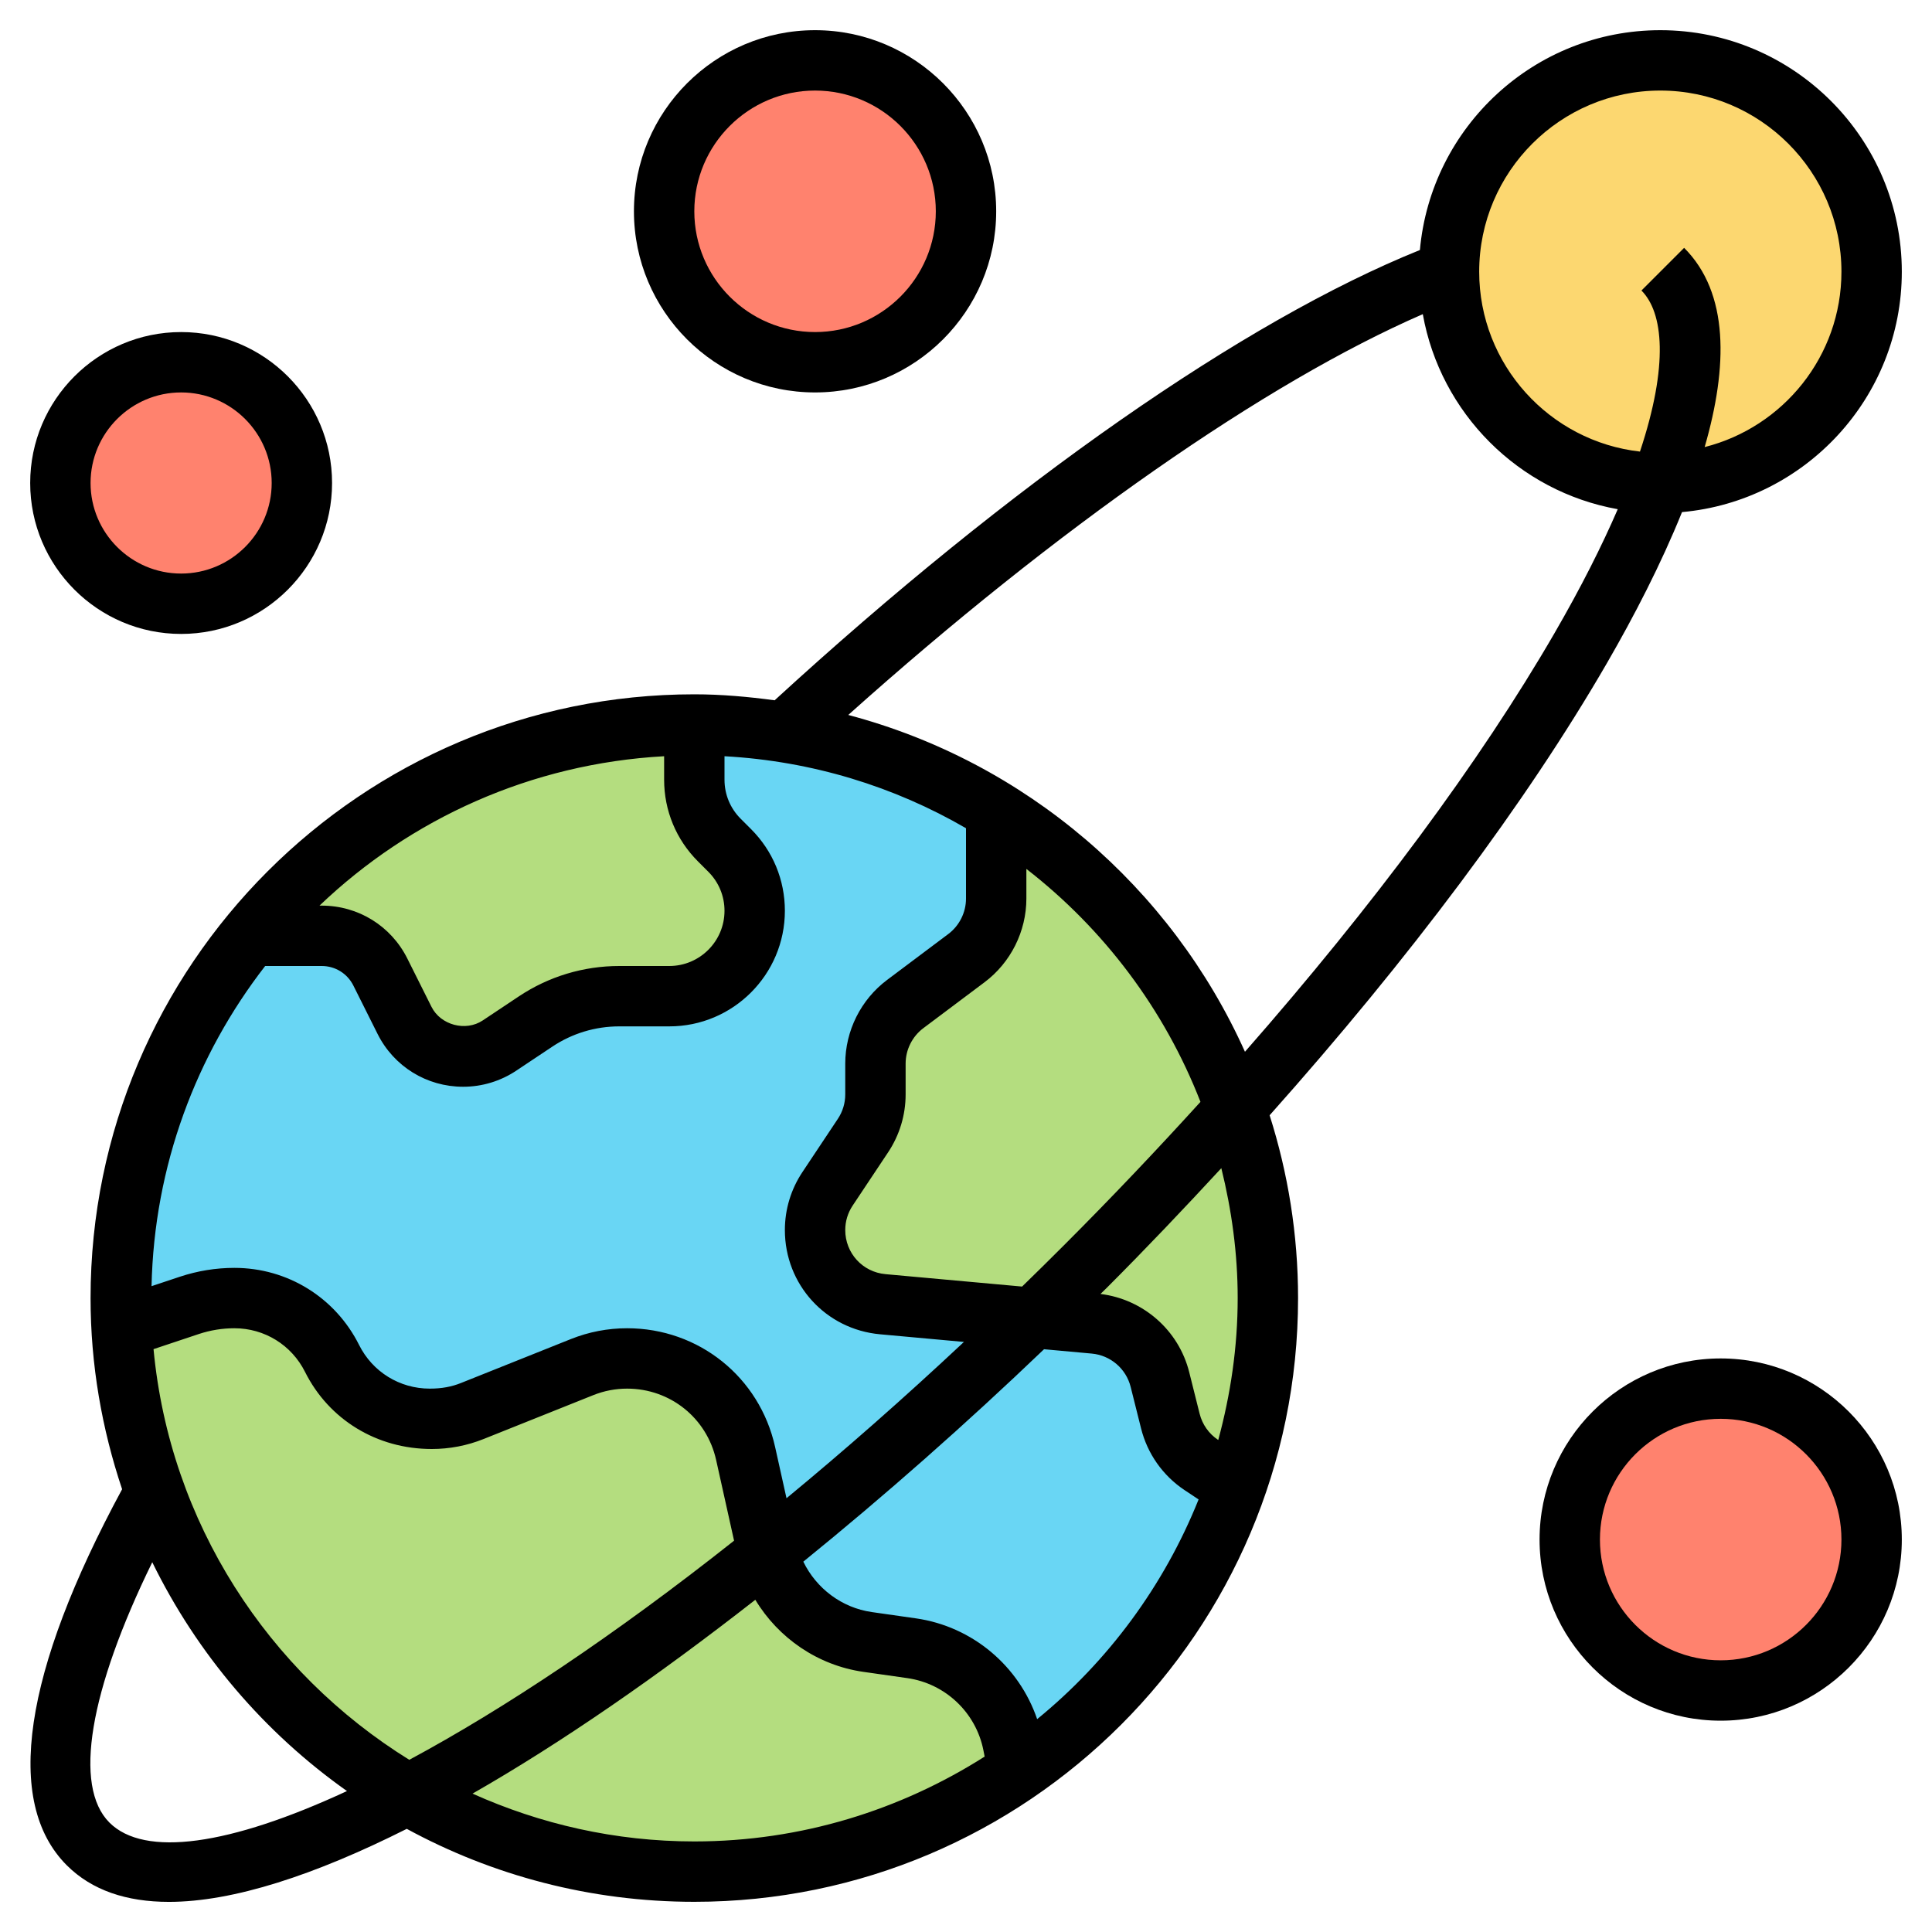 <svg id="_x33_0" enable-background="new 0 0 64 64" height="512" viewBox="0 0 64 64" width="512"
     xmlns="http://www.w3.org/2000/svg">
    <g>
        <g>
            <g>
                <path d="m55.02 16c-.01 0-.01 0-.02 0-3.87 0-7-3.13-7-7 0-.01 0-.02 0-.03.02-3.86 3.14-6.97 7-6.97 3.87 0 7 3.13 7 7 0 3.86-3.12 6.99-6.98 7z"
                      fill="#fcd770"/>
            </g>
            <g>
                <circle cx="6" cy="16" fill="#ff826e" r="4"/>
            </g>
            <g>
                <circle cx="27" cy="7" fill="#ff826e" r="5"/>
            </g>
            <g>
                <circle cx="57" cy="51" fill="#ff826e" r="5"/>
            </g>
            <g>
                <path d="m39.79 48.53 1.14.76c-1.35 3.84-3.89 7.12-7.19 9.38l-.18-.89c-.34-1.67-1.68-2.94-3.36-3.18l-1.46-.21c-1.61-.22-2.91-1.41-3.31-2.97 2.86-2.29 5.83-4.9 8.8-7.76l2.02.18c1.05.1 1.92.84 2.17 1.86l.35 1.37c.15.6.51 1.12 1.02 1.46z"
                      fill="#69d6f4"/>
            </g>
            <g>
                <path d="m6.28 43.24-2.25.75h-.01c-.01-.33-.02-.66-.02-.99 0-4.55 1.6-8.73 4.27-12h.01 2.38c.82 0 1.57.46 1.94 1.2l.8 1.6c.37.74 1.12 1.2 1.94 1.2.43 0 .85-.13 1.21-.36l1.19-.8c.82-.55 1.79-.84 2.77-.84h1.66c.78 0 1.49-.32 2-.83s.83-1.22.83-2c0-.75-.3-1.47-.83-2l-.34-.34c-.53-.53-.83-1.25-.83-2v-1.83c1.02 0 2.03.08 3.01.24 2.53.4 4.9 1.31 6.99 2.6v.01 2.92c0 .77-.37 1.5-.99 1.97l-2.02 1.52c-.62.47-.99 1.2-.99 1.97v1.02c0 .49-.14.97-.41 1.37l-1.18 1.76c-.27.4-.41.88-.41 1.37 0 .63.24 1.22.64 1.66s.96.73 1.6.79l4.99.46c-2.97 2.86-5.94 5.47-8.8 7.76-.01-.04-.02-.08-.03-.12l-.7-3.15c-.2-.92-.72-1.71-1.41-2.27-.69-.55-1.57-.88-2.52-.88-.51 0-1.01.1-1.49.29l-3.63 1.45c-.43.17-.89.26-1.35.26h-.06c-1.37 0-2.63-.77-3.24-2s-1.87-2-3.24-2c-.5 0-1 .08-1.48.24z"
                      fill="#69d6f4"/>
            </g>
            <g>
                <path d="m24.17 28.17c.53.53.83 1.25.83 2 0 .78-.32 1.49-.83 2s-1.22.83-2 .83h-1.66c-.98 0-1.95.29-2.77.84l-1.19.8c-.36.23-.78.36-1.21.36-.82 0-1.57-.46-1.94-1.2l-.8-1.6c-.37-.74-1.12-1.2-1.94-1.2h-2.38c3.48-4.27 8.78-7 14.72-7v1.83c0 .75.3 1.47.83 2z"
                      fill="#b4dd7f"/>
            </g>
            <g>
                <path d="m42 43c0 2.21-.38 4.32-1.07 6.29l-1.14-.76c-.51-.34-.87-.86-1.02-1.46l-.35-1.37c-.25-1.02-1.12-1.76-2.17-1.86l-2.02-.18c.58-.56 1.15-1.12 1.73-1.7 1.75-1.75 3.41-3.51 4.97-5.25.69 1.97 1.07 4.09 1.07 6.29z"
                      fill="#b4dd7f"/>
            </g>
            <g>
                <path d="m40.93 36.71c-1.56 1.74-3.22 3.5-4.97 5.25-.58.58-1.15 1.14-1.73 1.7l-4.99-.46c-.64-.06-1.2-.35-1.6-.79s-.64-1.03-.64-1.66c0-.49.14-.97.41-1.37l1.18-1.76c.27-.4.41-.88.41-1.37v-1.02c0-.77.37-1.5.99-1.97l2.02-1.52c.62-.47.99-1.2.99-1.97v-2.92c3.66 2.26 6.49 5.74 7.93 9.86z"
                      fill="#b4dd7f"/>
            </g>
            <g>
                <path d="m25.4 51.3c.01.04.02.08.03.12-4.32 3.46-8.42 6.2-11.93 8.02-3.85-2.21-6.85-5.76-8.38-10-.62-1.72-1-3.55-1.1-5.45h.01l2.25-.75c.48-.16.98-.24 1.48-.24 1.37 0 2.63.77 3.24 2s1.87 2 3.24 2h.06c.46 0 .92-.09 1.35-.26l3.63-1.45c.48-.19.98-.29 1.49-.29.95 0 1.83.33 2.52.88.69.56 1.21 1.35 1.41 2.27z"
                      fill="#b4dd7f"/>
            </g>
            <g>
                <path d="m33.56 57.78.18.89c-3.05 2.1-6.76 3.33-10.74 3.33-3.46 0-6.7-.93-9.5-2.56 3.51-1.82 7.61-4.56 11.93-8.02.4 1.56 1.7 2.75 3.31 2.97l1.46.21c1.68.24 3.02 1.51 3.36 3.18z"
                      fill="#b4dd7f"/>
            </g>
        </g>
        <g>
            <path d="m53.226 21.977c.906-1.565 1.8-3.296 2.493-5.013 4.075-.366 7.281-3.796 7.281-7.964 0-4.411-3.589-8-8-8-4.169 0-7.599 3.206-7.964 7.282-5.819 2.346-13.541 7.731-21.375 14.916-.872-.117-1.756-.198-2.661-.198-11.028 0-20 8.972-20 20 0 2.215.377 4.34 1.045 6.333-3.279 6.065-3.918 10.37-1.834 12.456.831.831 1.982 1.213 3.385 1.213 2.128 0 4.839-.89 7.879-2.419 2.833 1.541 6.079 2.417 9.525 2.417 11.028 0 20-8.972 20-20 0-2.11-.334-4.143-.942-6.055 4.627-5.189 8.497-10.355 11.168-14.968zm1.774-18.977c3.309 0 6 2.691 6 6 0 2.801-1.932 5.153-4.531 5.81.77-2.664.814-5.105-.68-6.6l-1.414 1.414c.722.723.911 2.45-.049 5.335-2.992-.336-5.326-2.878-5.326-5.959 0-3.309 2.691-6 6-6zm-7.868 7.407c.586 3.283 3.176 5.874 6.458 6.461-.525 1.213-1.208 2.574-2.095 4.106-2.474 4.273-6.021 9.043-10.254 13.867-2.449-5.454-7.268-9.604-13.141-11.157 6.908-6.189 13.83-11.016 19.032-13.277zm-11.884 30.841c-.465.465-.928.922-1.39 1.371l-4.524-.411c-.76-.068-1.334-.697-1.334-1.461 0-.29.085-.571.247-.813l1.17-1.758c.381-.571.583-1.236.583-1.923v-1.02c0-.459.219-.898.587-1.174l2.026-1.52c.868-.65 1.387-1.687 1.387-2.772v-.983c2.563 1.988 4.572 4.646 5.767 7.717-1.442 1.587-2.947 3.175-4.519 4.747zm-9.194 8.383-.378-1.7c-.514-2.314-2.53-3.931-4.902-3.931-.642 0-1.27.121-1.865.359l-3.634 1.453c-.31.125-.637.188-1.039.188-.998 0-1.895-.555-2.341-1.447-.788-1.574-2.371-2.553-4.131-2.553-.612 0-1.219.099-1.805.293l-.939.313c.087-3.99 1.478-7.658 3.764-10.606h1.874c.447 0 .848.248 1.048.648l.8 1.599c.54 1.081 1.627 1.753 2.836 1.753.629 0 1.237-.185 1.76-.533l1.193-.795c.659-.44 1.426-.672 2.219-.672h1.658c2.111 0 3.828-1.717 3.828-3.829 0-1.022-.398-1.984-1.122-2.707l-.343-.343c-.345-.345-.535-.804-.535-1.292v-.778c2.903.161 5.622 1.004 8 2.385v2.331c0 .459-.219.898-.587 1.174l-2.026 1.52c-.868.65-1.387 1.686-1.387 2.772v1.02c0 .29-.085.571-.247.813l-1.17 1.758c-.381.571-.583 1.236-.583 1.923 0 1.806 1.355 3.29 3.153 3.453l2.779.253c-2.003 1.876-3.971 3.605-5.878 5.178zm-20.968-4.939 1.504-.502c.381-.126.776-.19 1.174-.19.998 0 1.895.555 2.341 1.447.788 1.574 2.371 2.553 4.198 2.553.59 0 1.167-.111 1.715-.33l3.635-1.454c.358-.143.735-.216 1.121-.216 1.427 0 2.64.973 2.949 2.365l.594 2.672c-3.969 3.142-7.63 5.577-10.759 7.259-4.672-2.895-7.933-7.854-8.472-13.604zm18.036-16.156.343.343c.345.345.535.804.535 1.292 0 1.009-.82 1.829-1.829 1.829h-1.658c-1.189 0-2.34.349-3.328 1.008l-1.193.795c-.564.377-1.395.156-1.698-.45l-.8-1.599c-.54-1.082-1.627-1.754-2.836-1.754h-.074c3.007-2.873 6.999-4.705 11.416-4.949v.778c0 1.022.398 1.984 1.122 2.707zm-19.497 31.839c-1.204-1.205-.665-4.367 1.419-8.624 1.487 3.037 3.71 5.644 6.45 7.58-3.892 1.806-6.709 2.204-7.869 1.044zm12.028-.959c2.949-1.687 6.137-3.896 9.368-6.421.763 1.267 2.067 2.171 3.577 2.387l1.459.208c1.257.18 2.269 1.137 2.518 2.382l.043.217c-2.786 1.77-6.079 2.811-9.618 2.811-2.618 0-5.1-.575-7.347-1.584zm18.704-2.467c-.601-1.76-2.142-3.071-4.018-3.339l-1.459-.208c-.997-.142-1.84-.786-2.269-1.67 2.687-2.179 5.381-4.555 7.974-7.037l1.58.144c.621.056 1.139.5 1.29 1.105l.344 1.373c.21.839.721 1.565 1.441 2.045l.465.309c-1.147 2.859-2.997 5.36-5.348 7.278zm6.643-13.949c0 1.629-.237 3.2-.644 4.702l-.007-.005c-.305-.203-.521-.511-.61-.866l-.344-1.373c-.348-1.393-1.523-2.419-2.94-2.594.068-.068.139-.134.207-.202 1.313-1.313 2.57-2.638 3.796-3.965.341 1.382.542 2.818.542 4.303z"/>
            <path d="m27 13c3.309 0 6-2.691 6-6s-2.691-6-6-6-6 2.691-6 6 2.691 6 6 6zm0-10c2.206 0 4 1.794 4 4s-1.794 4-4 4-4-1.794-4-4 1.794-4 4-4z"/>
            <path d="m57 45c-3.309 0-6 2.691-6 6s2.691 6 6 6 6-2.691 6-6-2.691-6-6-6zm0 10c-2.206 0-4-1.794-4-4s1.794-4 4-4 4 1.794 4 4-1.794 4-4 4z"/>
            <path d="m6 21c2.757 0 5-2.243 5-5s-2.243-5-5-5-5 2.243-5 5 2.243 5 5 5zm0-8c1.654 0 3 1.346 3 3s-1.346 3-3 3-3-1.346-3-3 1.346-3 3-3z"/>
        </g>
    </g>
</svg>
